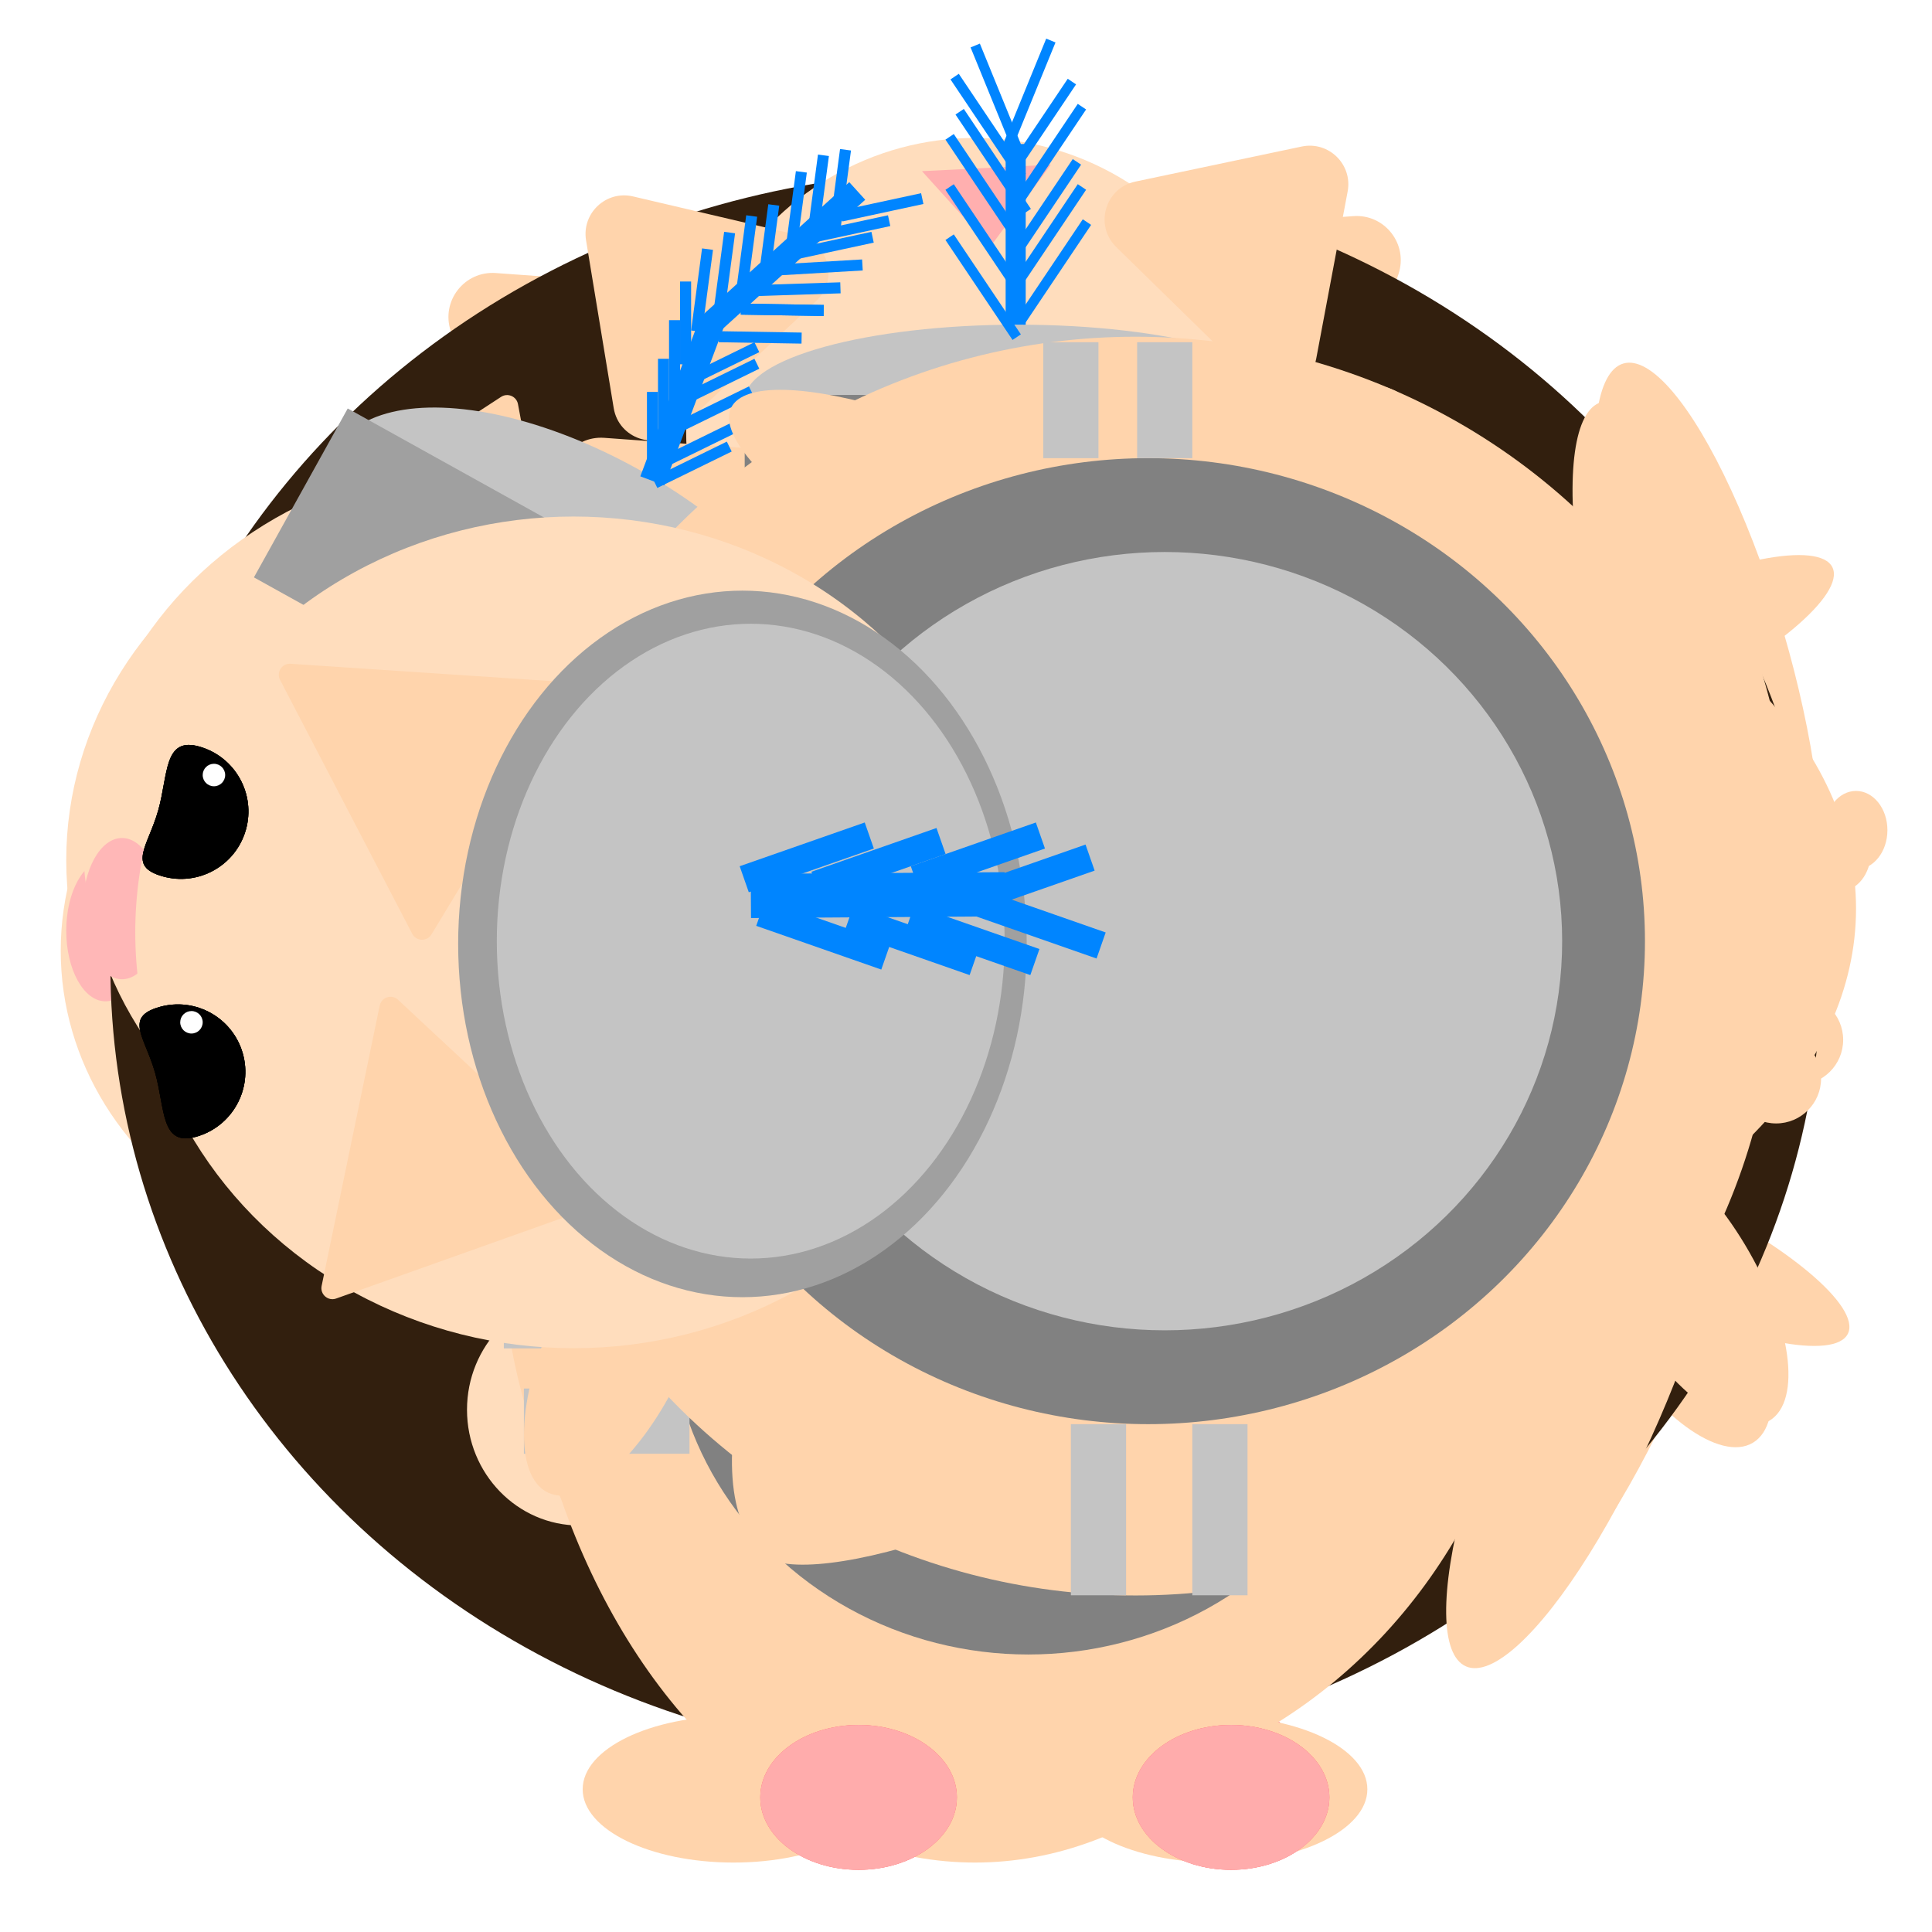 <svg width="350" height="350" viewBox="0 0 350 350" fill="none" xmlns="http://www.w3.org/2000/svg">
<rect x="0" y="0" width="350" height="350" fill="#333333" stroke="none"/>
<g id="Frame 32" clip-path="url(#clip0_314_3)">
<rect width="350" height="350" fill="white"/>
<g id="hamster_wrapper">
<g id="hamster_1">
<ellipse id="Ellipse 2" cx="173.653" cy="209.13" rx="103.096" ry="111.344" fill="#FFD4AC"/>
<ellipse id="Ellipse 1" cx="172.622" cy="117.375" rx="81.446" ry="77.322" fill="#FFDDBD"/>
<g id="Ellipse 3">
<ellipse cx="203.551" cy="215.316" rx="13.402" ry="14.433" fill="#FF8080"/>
<ellipse cx="203.551" cy="215.316" rx="13.402" ry="14.433" fill="#FF8080"/>
<ellipse cx="203.551" cy="215.316" rx="13.402" ry="14.433" fill="#FFACAC"/>
</g>
<g id="Ellipse 6">
<ellipse cx="215.923" cy="320.474" rx="19.588" ry="14.433" fill="#FF8080"/>
<ellipse cx="215.923" cy="320.474" rx="19.588" ry="14.433" fill="#FF8080"/>
<ellipse cx="215.923" cy="320.474" rx="19.588" ry="14.433" fill="#FFACAC"/>
</g>
<g id="Ellipse 7">
<ellipse cx="141.694" cy="320.474" rx="19.588" ry="14.433" fill="#FF8080"/>
<ellipse cx="141.694" cy="320.474" rx="19.588" ry="14.433" fill="#FF8080"/>
<ellipse cx="141.694" cy="320.474" rx="19.588" ry="14.433" fill="#FFACAC"/>
</g>
<g id="Ellipse 4">
<ellipse cx="160.251" cy="215.316" rx="13.402" ry="14.433" fill="#FF8080"/>
<ellipse cx="160.251" cy="215.316" rx="13.402" ry="14.433" fill="#FF8080"/>
<ellipse cx="160.251" cy="215.316" rx="13.402" ry="14.433" fill="#FFACAC"/>
</g>
<path id="Polygon 1" d="M245.178 39.154C250.87 38.742 255.15 44.252 253.343 49.665L241.048 86.509C239.026 92.57 231.063 93.931 227.142 88.884L200.698 54.843C196.777 49.797 200.064 42.417 206.438 41.956L245.178 39.154Z" fill="#FFD4AC"/>
<path id="Polygon 2" d="M89.822 49.463C84.13 49.051 79.85 54.561 81.656 59.975L93.951 96.818C95.974 102.88 103.937 104.24 107.858 99.194L134.302 65.153C138.223 60.106 134.936 52.727 128.562 52.266L89.822 49.463Z" fill="#FFD4AC"/>
<circle id="Ellipse 8" cx="155.096" cy="120.468" r="10.31" fill="black"/>
<circle id="Ellipse 9" cx="200.458" cy="120.468" r="10.31" fill="black"/>
<circle id="Ellipse 10" cx="159.22" cy="114.282" r="2.062" fill="white"/>
<circle id="Ellipse 11" cx="202.52" cy="114.282" r="2.062" fill="white"/>
<path id="Polygon 3" d="M178.808 172.016L193.986 153.458H163.63L178.808 172.016Z" fill="#FFACAC"/>
</g>
<g id="hamster_2">
<ellipse id="Ellipse 2_2" cx="178.067" cy="213.619" rx="93.277" ry="108.338" fill="#FFD4AC"/>
<ellipse id="Ellipse 1_2" cx="177.135" cy="124.341" rx="73.689" ry="75.234" fill="#FFDDBD"/>
<g id="Ellipse 3_2">
<ellipse cx="205.118" cy="219.637" rx="12.126" ry="14.044" fill="#FF8080"/>
<ellipse cx="205.118" cy="219.637" rx="12.126" ry="14.044" fill="#FF8080"/>
<ellipse cx="205.118" cy="219.637" rx="12.126" ry="14.044" fill="#FFACAC"/>
</g>
<g id="Ellipse 6_2">
<ellipse cx="216.311" cy="321.956" rx="17.723" ry="14.044" fill="#FF8080"/>
<ellipse cx="216.311" cy="321.956" rx="17.723" ry="14.044" fill="#FF8080"/>
<ellipse cx="216.311" cy="321.956" rx="17.723" ry="14.044" fill="#FFACAC"/>
</g>
<g id="Ellipse 7_2">
<ellipse cx="149.151" cy="321.956" rx="17.723" ry="14.044" fill="#FF8080"/>
<ellipse cx="149.151" cy="321.956" rx="17.723" ry="14.044" fill="#FF8080"/>
<ellipse cx="149.151" cy="321.956" rx="17.723" ry="14.044" fill="#FFACAC"/>
</g>
<g id="Ellipse 4_2">
<ellipse cx="165.941" cy="219.637" rx="12.126" ry="14.044" fill="#FF8080"/>
<ellipse cx="165.941" cy="219.637" rx="12.126" ry="14.044" fill="#FF8080"/>
<ellipse cx="165.941" cy="219.637" rx="12.126" ry="14.044" fill="#FFACAC"/>
</g>
<path id="Polygon 1_2" d="M242.248 48.273C247.694 47.849 251.728 53.433 249.999 59.003L239.382 93.22C237.417 99.549 229.677 101.07 225.918 95.866L203.08 64.251C199.321 59.047 202.605 51.357 208.794 50.876L242.248 48.273Z" fill="#FFD4AC"/>
<path id="Polygon 2_2" d="M102.752 58.304C97.306 57.88 93.272 63.464 95.001 69.034L105.618 103.251C107.583 109.581 115.323 111.102 119.082 105.897L141.92 74.282C145.679 69.078 142.395 61.389 136.206 60.907L102.752 58.304Z" fill="#FFD4AC"/>
<ellipse id="Ellipse 8_2" cx="161.277" cy="127.35" rx="9.328" ry="10.031" fill="black"/>
<ellipse id="Ellipse 9_2" cx="202.319" cy="127.35" rx="9.328" ry="10.031" fill="black"/>
<ellipse id="Ellipse 10_2" cx="165.008" cy="121.331" rx="1.866" ry="2.006" fill="white"/>
<ellipse id="Ellipse 11_2" cx="204.185" cy="121.331" rx="1.866" ry="2.006" fill="white"/>
<path id="Polygon 3_2" d="M182.731 177.506L196.464 159.45H168.998L182.731 177.506Z" fill="#FFACAC"/>
</g>
<g id="hamster_run_2">
<ellipse id="Ellipse 22" cx="184.256" cy="172.217" rx="128.545" ry="78.245" fill="#FFD4AC"/>
<ellipse id="Ellipse 23" cx="71.081" cy="172.217" rx="60.081" ry="55.889" fill="#FFDDBD"/>
<path id="Polygon 6" d="M105.367 120.067C106.864 120.166 107.722 121.816 106.946 123.099L90.32 150.556C89.511 151.891 87.555 151.828 86.835 150.444L71.432 120.859C70.712 119.475 71.782 117.836 73.339 117.94L105.367 120.067Z" fill="#FFD4AC"/>
<path id="Polygon 7" d="M112.669 207.441C113.766 208.464 113.388 210.285 111.976 210.788L81.736 221.555C80.267 222.078 78.79 220.792 79.107 219.265L85.873 186.604C86.189 185.076 88.055 184.483 89.196 185.547L112.669 207.441Z" fill="#FFD4AC"/>
<g id="Ellipse 24">
<circle cx="47.328" cy="191.778" r="8.383" fill="black"/>
<circle cx="47.328" cy="191.778" r="8.383" fill="black"/>
<circle cx="47.328" cy="191.778" r="8.383" fill="black"/>
</g>
<g id="Ellipse 25">
<circle cx="47.328" cy="149.861" r="8.383" fill="black"/>
<circle cx="47.328" cy="149.861" r="8.383" fill="black"/>
<circle cx="47.328" cy="149.861" r="8.383" fill="black"/>
</g>
<g id="Ellipse 26">
<ellipse cx="47.328" cy="145.669" rx="2.794" ry="1.397" fill="white"/>
<ellipse cx="47.328" cy="145.669" rx="2.794" ry="1.397" fill="white"/>
</g>
<g id="Ellipse 27">
<ellipse cx="47.328" cy="187.586" rx="2.794" ry="1.397" fill="white"/>
<ellipse cx="47.328" cy="187.586" rx="2.794" ry="1.397" fill="white"/>
</g>
<ellipse id="Ellipse 28" cx="88.367" cy="244.855" rx="37.725" ry="9.781" transform="rotate(-25.622 88.367 244.855)" fill="#FFD4AC"/>
<ellipse id="Ellipse 29" rx="37.725" ry="9.781" transform="matrix(-0.902 -0.432 -0.432 0.902 93.956 105.133)" fill="#FFD4AC"/>
<ellipse id="Ellipse 30" cx="297.951" cy="119.105" rx="37.725" ry="9.781" transform="rotate(154.378 297.951 119.105)" fill="#FFD4AC"/>
<ellipse id="Ellipse 31" rx="37.725" ry="9.781" transform="matrix(0.902 0.432 0.432 -0.902 300.745 225.294)" fill="#FFD4AC"/>
<circle id="Ellipse 32" cx="315.595" cy="177.806" r="5.589" fill="#FFD4AC"/>
<path id="Polygon 8" d="M20.783 169.612L33.163 160.859L33.546 177.796L20.783 169.612Z" fill="#FFB1B1"/>
</g>
<g id="hamster_run">
<ellipse id="Ellipse 12" cx="196.783" cy="168.605" rx="136.455" ry="81.02" fill="#FFD4AC"/>
<ellipse id="Ellipse 13" cx="85.913" cy="155.813" rx="73.913" ry="68.228" fill="#FFDDBD"/>
<path id="Polygon 5" d="M90.835 77.204C90.573 75.803 88.971 75.118 87.777 75.896L52.701 98.75C51.362 99.622 51.537 101.636 53.007 102.264L95.782 120.561C97.252 121.189 98.828 119.925 98.534 118.354L90.835 77.204Z" fill="#FFD4AC"/>
<ellipse id="Ellipse 14" cx="48.957" cy="143.02" rx="11.371" ry="12.793" fill="black"/>
<ellipse id="Ellipse 15" cx="43.271" cy="137.335" rx="2.843" ry="1.421" fill="white"/>
<ellipse id="Ellipse 16" cx="108.873" cy="247.634" rx="12.566" ry="29.586" transform="rotate(25.137 108.873 247.634)" fill="#FFD4AC"/>
<ellipse id="Ellipse 17" cx="302.36" cy="235.98" rx="12.566" ry="29.586" transform="rotate(-30.906 302.36 235.98)" fill="#FFD4AC"/>
<ellipse id="Ellipse 18" cx="257.683" cy="253.32" rx="12.566" ry="29.586" transform="rotate(-14.69 257.683 253.32)" fill="#FFD4AC"/>
<ellipse id="Ellipse 19" cx="143.971" cy="256.162" rx="12.566" ry="29.586" transform="rotate(15.092 143.971 256.162)" fill="#FFD4AC"/>
<ellipse id="Ellipse 20" cx="333.238" cy="154.391" rx="5.686" ry="7.107" fill="#FFD4AC"/>
<ellipse id="Ellipse 21" cx="19.107" cy="168.605" rx="7.107" ry="12.793" fill="#FFB7B7"/>
</g>
<g id="hamster_chew">
<ellipse id="Ellipse 22_2" cx="209.71" cy="168.017" rx="116.053" ry="114.017" fill="#FFD4AC"/>
<ellipse id="Ellipse 23_2" cx="107.909" cy="161.909" rx="79.405" ry="75.333" fill="#FFDDBD"/>
<path id="Polygon 6_2" d="M106.435 116.557C107.931 116.656 108.79 118.306 108.014 119.588L82.165 162.277C81.357 163.611 79.4 163.548 78.68 162.165L54.734 116.169C54.014 114.785 55.084 113.146 56.64 113.249L106.435 116.557Z" fill="#FFD4AC"/>
<path id="Polygon 7_2" d="M112.603 208.155C113.699 209.178 113.322 210.999 111.909 211.502L64.896 228.241C63.426 228.764 61.95 227.478 62.267 225.951L72.786 175.173C73.102 173.645 74.968 173.052 76.108 174.116L112.603 208.155Z" fill="#FFD4AC"/>
<g id="Ellipse 24_2">
<path d="M48.539 143.339C46.697 149.829 39.942 153.598 33.451 151.755C26.961 149.913 30.811 146.33 32.653 139.839C34.495 133.349 33.632 126.409 40.122 128.252C46.613 130.094 50.381 136.849 48.539 143.339Z" fill="black"/>
<path d="M48.539 143.339C46.697 149.829 39.942 153.598 33.451 151.755C26.961 149.913 30.811 146.33 32.653 139.839C34.495 133.349 33.632 126.409 40.122 128.252C46.613 130.094 50.381 136.849 48.539 143.339Z" fill="black"/>
<path d="M48.539 143.339C46.697 149.829 39.942 153.598 33.451 151.755C26.961 149.913 30.811 146.33 32.653 139.839C34.495 133.349 33.632 126.409 40.122 128.252C46.613 130.094 50.381 136.849 48.539 143.339Z" fill="black"/>
</g>
<g id="Group 1">
<g id="Ellipse 33">
<path d="M47.984 183.841C46.142 177.35 39.387 173.582 32.896 175.424C26.406 177.266 30.256 180.85 32.098 187.341C33.941 193.831 33.077 200.77 39.567 198.928C46.058 197.086 49.826 190.331 47.984 183.841Z" fill="black"/>
<path d="M47.984 183.841C46.142 177.35 39.387 173.582 32.896 175.424C26.406 177.266 30.256 180.85 32.098 187.341C33.941 193.831 33.077 200.77 39.567 198.928C46.058 197.086 49.826 190.331 47.984 183.841Z" fill="black"/>
<path d="M47.984 183.841C46.142 177.35 39.387 173.582 32.896 175.424C26.406 177.266 30.256 180.85 32.098 187.341C33.941 193.831 33.077 200.77 39.567 198.928C46.058 197.086 49.826 190.331 47.984 183.841Z" fill="black"/>
</g>
</g>
<g id="Ellipse 26_2">
<ellipse cx="4.072" cy="328.862" rx="4.072" ry="2.036" fill="white"/>
<ellipse cx="4.072" cy="328.862" rx="4.072" ry="2.036" fill="white"/>
</g>
<ellipse id="Ellipse 28_2" cx="190.107" cy="249.432" rx="54.972" ry="14.252" transform="rotate(-25.622 190.107 249.432)" fill="#FFD4AC"/>
<ellipse id="Ellipse 29_2" rx="54.972" ry="14.252" transform="matrix(-0.902 -0.432 -0.432 0.902 186.035 90.623)" fill="#FFD4AC"/>
<ellipse id="Ellipse 30_2" cx="309.463" cy="118.631" rx="54.972" ry="14.252" transform="rotate(-106.241 309.463 118.631)" fill="#FFD4AC"/>
<ellipse id="Ellipse 31_2" rx="54.972" ry="14.252" transform="matrix(-0.399 0.917 0.917 0.399 291.517 244.475)" fill="#FFD4AC"/>
<circle id="Ellipse 32_2" cx="325.763" cy="188.377" r="8.144" fill="#FFD4AC"/>
<circle id="Ellipse 35" cx="42.756" cy="133.404" r="2.036" fill="white"/>
<circle id="Ellipse 34" cx="38.684" cy="178.197" r="2.036" fill="white"/>
</g>
<ellipse id="dirt" cx="175" cy="175" rx="155" ry="144" fill="#321F0E"/>
<g id="hamster_dig">
<ellipse id="Ellipse 41" cx="152.757" cy="75.971" rx="20.388" ry="20.971" fill="#FFDDBD"/>
<ellipse id="Ellipse 42" cx="104.99" cy="255.388" rx="20.388" ry="20.971" fill="#FFDDBD"/>
<ellipse id="Ellipse 38" cx="124.796" cy="169.175" rx="71.65" ry="72.233" fill="#FFDDBD"/>
<ellipse id="Ellipse 37" cx="196.447" cy="183.738" rx="115.34" ry="111.262" fill="#FFD4AC"/>
<ellipse id="Ellipse 39" cx="230.233" cy="250.728" rx="23.301" ry="25.631" fill="#FFBDD9"/>
<ellipse id="Ellipse 40" cx="276.835" cy="147.621" rx="23.301" ry="25.049" fill="#FFBDD9"/>
<path id="Polygon 9" d="M116.502 105.489C121.494 105.46 124.336 111.183 121.297 115.142L102.98 139.004C100.277 142.524 94.82 141.994 92.847 138.019L81.082 114.331C79.108 110.356 81.984 105.688 86.421 105.663L116.502 105.489Z" fill="#FFCA99"/>
<path id="Polygon 10" d="M93.201 201.761C98.193 201.79 101.035 196.067 97.996 192.108L79.679 168.246C76.976 164.726 71.519 165.256 69.545 169.231L57.781 192.919C55.807 196.894 58.682 201.562 63.12 201.587L93.201 201.761Z" fill="#FFCA99"/>
</g>
<g id="hamster_distracted">
<ellipse id="Ellipse 43" cx="176.633" cy="219.479" rx="83.574" ry="117.941" fill="#FFD4AC"/>
<ellipse id="Ellipse 44" cx="177.414" cy="219.479" rx="64.047" ry="88.26" fill="#FFEDED"/>
<ellipse id="Ellipse 45" cx="176.633" cy="78.107" rx="52.331" ry="53.112" fill="#FFDDBD"/>
<path id="Polygon 11" d="M114.674 35.583C109.815 34.444 105.359 38.612 106.17 43.537L111.181 73.937C112.09 79.456 118.785 81.731 122.869 77.911L147.857 54.54C151.941 50.72 150.118 43.888 144.672 42.612L114.674 35.583Z" fill="#FFD4AC"/>
<path id="Polygon 12" d="M235.816 26.546C240.7 25.517 245.061 29.784 244.139 34.689L238.447 64.969C237.413 70.466 230.67 72.591 226.672 68.68L202.216 44.753C198.218 40.842 200.195 34.053 205.668 32.9L235.816 26.546Z" fill="#FFD4AC"/>
<path id="Polygon 13" d="M179.406 44.695L167.027 31.009L190.357 29.841L179.406 44.695Z" fill="#FFAFAF"/>
<ellipse id="Ellipse 46" cx="197.722" cy="185.113" rx="12.497" ry="16.402" fill="#FFD4AC"/>
<ellipse id="Ellipse 47" cx="158.669" cy="185.113" rx="12.497" ry="16.402" fill="#FFD4AC"/>
<ellipse id="Ellipse 48" cx="132.894" cy="324.142" rx="27.337" ry="13.278" fill="#FFD4AC"/>
<ellipse id="Ellipse 49" cx="220.373" cy="324.142" rx="27.337" ry="13.278" fill="#FFD4AC"/>
</g>
</g>
<g id="hamster_knight_sit">
<g id="hamster_1_2">
<ellipse id="Ellipse 2_3" cx="184.594" cy="224.391" rx="93.724" ry="101.222" fill="#FFD4AC"/>
<ellipse id="Ellipse 390" cx="186.273" cy="237.455" rx="65" ry="62.273" fill="#818181"/>
<ellipse id="Ellipse 391" cx="184.455" cy="233.818" rx="48.636" ry="46.818" fill="#C4C4C4"/>
<ellipse id="Ellipse 1_3" cx="183.657" cy="140.977" rx="74.042" ry="70.293" fill="#FFDDBD"/>
<g id="Ellipse 6_3">
<ellipse cx="223.021" cy="325.613" rx="17.808" ry="13.121" fill="#FF8080"/>
<ellipse cx="223.021" cy="325.613" rx="17.808" ry="13.121" fill="#FF8080"/>
<ellipse cx="223.021" cy="325.613" rx="17.808" ry="13.121" fill="#FFACAC"/>
</g>
<g id="Ellipse 7_3">
<ellipse cx="155.54" cy="325.613" rx="17.808" ry="13.121" fill="#FF8080"/>
<ellipse cx="155.54" cy="325.613" rx="17.808" ry="13.121" fill="#FF8080"/>
<ellipse cx="155.54" cy="325.613" rx="17.808" ry="13.121" fill="#FFACAC"/>
</g>
<path id="Polygon 1_3" d="M248.528 69.946C254.221 69.534 258.501 75.044 256.694 80.457L246.293 111.627C244.27 117.689 236.307 119.05 232.386 114.003L210.014 85.204C206.093 80.157 209.38 72.778 215.754 72.317L248.528 69.946Z" fill="#FFD4AC"/>
<path id="Polygon 2_3" d="M109.472 79.318C103.779 78.906 99.499 84.416 101.306 89.83L111.707 121C113.73 127.062 121.693 128.422 125.614 123.375L147.986 94.576C151.907 89.53 148.62 82.15 142.246 81.689L109.472 79.318Z" fill="#FFD4AC"/>
<circle id="Ellipse 8_3" cx="167.724" cy="143.789" r="9.372" fill="black"/>
<circle id="Ellipse 9_3" cx="208.962" cy="143.789" r="9.372" fill="black"/>
<circle id="Ellipse 10_3" cx="171.473" cy="138.165" r="1.874" fill="white"/>
<circle id="Ellipse 11_3" cx="210.837" cy="138.165" r="1.874" fill="white"/>
<path id="Polygon 3_3" d="M189.28 190.651L203.079 173.78H175.482L189.28 190.651Z" fill="#FFACAC"/>
</g>
<ellipse id="Ellipse 389" cx="184.455" cy="72.454" rx="49.545" ry="13.636" fill="#C4C4C4"/>
<rect id="Rectangle 128" x="134.909" y="71.546" width="99.091" height="24.546" fill="#818181"/>
<rect id="Rectangle 129" x="182.182" y="26.091" width="3.636" height="32.727" fill="#0085FF"/>
<rect id="Rectangle 130" x="184" y="57.845" width="21.818" height="1.818" transform="rotate(-56.137 184 57.845)" fill="#0085FF"/>
<rect id="Rectangle 131" x="183.091" y="51.481" width="21.818" height="1.818" transform="rotate(-56.137 183.091 51.481)" fill="#0085FF"/>
<rect id="Rectangle 132" x="182.182" y="46.935" width="21.818" height="1.818" transform="rotate(-56.137 182.182 46.935)" fill="#0085FF"/>
<rect id="Rectangle 133" x="183.091" y="36.935" width="21.818" height="1.818" transform="rotate(-56.137 183.091 36.935)" fill="#0085FF"/>
<rect id="Rectangle 134" x="181.273" y="32.39" width="21.818" height="1.818" transform="rotate(-56.137 181.273 32.39)" fill="#0085FF"/>
<rect id="Rectangle 140" width="21.818" height="1.818" transform="matrix(-0.378 -0.926 -0.926 0.378 185.759 28.104)" fill="#0085FF"/>
<rect id="Rectangle 141" x="181.273" y="27.195" width="21.818" height="1.818" transform="rotate(-67.76 181.273 27.195)" fill="#0085FF"/>
<rect id="Rectangle 135" width="21.818" height="1.818" transform="matrix(-0.557 -0.83 -0.83 0.557 185.849 31.481)" fill="#0085FF"/>
<rect id="Rectangle 136" width="21.818" height="1.818" transform="matrix(-0.557 -0.83 -0.83 0.557 186.758 37.845)" fill="#0085FF"/>
<rect id="Rectangle 137" width="21.818" height="1.818" transform="matrix(-0.557 -0.83 -0.83 0.557 184.94 42.39)" fill="#0085FF"/>
<rect id="Rectangle 138" width="21.818" height="1.818" transform="matrix(-0.557 -0.83 -0.83 0.557 184.94 51.481)" fill="#0085FF"/>
<rect id="Rectangle 139" width="21.818" height="1.818" transform="matrix(-0.557 -0.83 -0.83 0.557 184.94 60.572)" fill="#0085FF"/>
<ellipse id="Ellipse 391_2" cx="230.448" cy="219.083" rx="31.364" ry="14.546" transform="rotate(-43.245 230.448 219.083)" fill="#FFD4AC"/>
<ellipse id="Ellipse 392" rx="31.364" ry="14.546" transform="matrix(0.728 0.685 0.685 -0.728 146.812 227.265)" fill="#FFD4AC"/>
<rect id="Rectangle 142" x="91.273" y="232.455" width="30" height="11.818" fill="#C4C4C4"/>
<rect id="Rectangle 143" x="94.909" y="251.545" width="30" height="11.818" fill="#C4C4C4"/>
<rect id="Rectangle 144" x="248.545" y="224.273" width="30" height="11.818" fill="#C4C4C4"/>
<rect id="Rectangle 145" x="248.545" y="239.727" width="30" height="11.818" fill="#C4C4C4"/>
</g>
<g id="hamster_knight_run">
<g id="hamster_knight">
<ellipse id="Ellipse 12_2" cx="199.783" cy="164.605" rx="136.455" ry="81.02" fill="#FFD4AC"/>
<ellipse id="Ellipse 16_2" cx="111.873" cy="243.634" rx="12.566" ry="29.586" transform="rotate(25.137 111.873 243.634)" fill="#FFD4AC"/>
<ellipse id="Ellipse 379" cx="228.864" cy="120.63" rx="87.156" ry="36.609" transform="rotate(6.772 228.864 120.63)" fill="#A0A0A0"/>
<ellipse id="Ellipse 18_2" cx="260.683" cy="249.32" rx="12.566" ry="29.586" transform="rotate(-14.69 260.683 249.32)" fill="#FFD4AC"/>
<ellipse id="Ellipse 17_2" cx="305.36" cy="231.98" rx="12.566" ry="29.586" transform="rotate(-30.906 305.36 231.98)" fill="#FFD4AC"/>
<ellipse id="Ellipse 19_2" cx="146.971" cy="252.163" rx="12.566" ry="29.586" transform="rotate(15.092 146.971 252.163)" fill="#FFD4AC"/>
<rect id="Rectangle 83" x="200" y="149" width="13" height="43" fill="#A0A0A0"/>
<rect id="Rectangle 82" x="228" y="144" width="13" height="43" fill="#A0A0A0"/>
<ellipse id="Ellipse 380" cx="227.988" cy="206.023" rx="87.156" ry="36.609" transform="rotate(-7.046 227.988 206.023)" fill="#A0A0A0"/>
<ellipse id="Ellipse 13_2" cx="88.913" cy="151.813" rx="73.913" ry="68.228" fill="#FFDDBD"/>
<ellipse id="Ellipse 383" cx="229.085" cy="118.586" rx="57.355" ry="33.695" transform="rotate(5.022 229.085 118.586)" fill="#C4C4C4"/>
<ellipse id="Ellipse 384" cx="232.295" cy="203.32" rx="57.355" ry="33.695" transform="rotate(-1.637 232.295 203.32)" fill="#C4C4C4"/>
<path id="Polygon 5_2" d="M93.835 73.204C93.573 71.803 91.971 71.118 90.777 71.896L55.701 94.75C54.362 95.622 54.537 97.636 56.007 98.264L98.782 116.561C100.252 117.189 101.828 115.925 101.534 114.354L93.835 73.204Z" fill="#FFD4AC"/>
<ellipse id="Ellipse 14_2" cx="51.957" cy="139.02" rx="11.371" ry="12.793" fill="black"/>
<ellipse id="Ellipse 15_2" cx="46.271" cy="133.335" rx="2.843" ry="1.421" fill="white"/>
<ellipse id="Ellipse 20_2" cx="336.238" cy="150.391" rx="5.686" ry="7.107" fill="#FFD4AC"/>
<ellipse id="Ellipse 21_2" cx="22.107" cy="164.605" rx="7.107" ry="12.793" fill="#FFB7B7"/>
</g>
<ellipse id="Ellipse 385" cx="105.588" cy="107.875" rx="52.056" ry="24.828" transform="rotate(30.61 105.588 107.875)" fill="#C4C4C4"/>
<rect id="Rectangle 84" x="62.995" y="74" width="109" height="35" transform="rotate(29.05 62.995 74)" fill="#A0A0A0"/>
<g id="feather">
<rect id="Rectangle 85" x="127.022" y="57" width="4.635" height="31.3" transform="rotate(20.619 127.022 57)" fill="#0085FF"/>
<rect id="Rectangle 86" x="127.202" y="57.148" width="35.964" height="4.3" transform="rotate(-42.179 127.202 57.148)" fill="#0085FF"/>
<rect id="Rectangle 91" x="166.866" y="35" width="2" height="15" transform="rotate(77.84 166.866 35)" fill="#0085FF"/>
<rect id="Rectangle 103" x="149.233" y="55.248" width="2" height="15" transform="rotate(90.947 149.233 55.248)" fill="#0085FF"/>
<rect id="Rectangle 108" x="149.233" y="55.248" width="2" height="15" transform="rotate(90.947 149.233 55.248)" fill="#0085FF"/>
<rect id="Rectangle 109" x="136.673" y="62" width="2" height="15" transform="rotate(63.903 136.673 62)" fill="#0085FF"/>
<rect id="Rectangle 111" x="131.673" y="80" width="2" height="15" transform="rotate(63.903 131.673 80)" fill="#0085FF"/>
<rect id="Rectangle 112" x="133.673" y="76" width="2" height="15" transform="rotate(63.903 133.673 76)" fill="#0085FF"/>
<rect id="Rectangle 113" x="135.673" y="70" width="2" height="15" transform="rotate(63.903 135.673 70)" fill="#0085FF"/>
<rect id="Rectangle 114" x="136.673" y="65" width="2" height="15" transform="rotate(63.903 136.673 65)" fill="#0085FF"/>
<rect id="Rectangle 110" x="145.233" y="60.248" width="2" height="15" transform="rotate(90.947 145.233 60.248)" fill="#0085FF"/>
<rect id="Rectangle 104" x="152.221" y="51.144" width="2" height="15" transform="rotate(88.155 152.221 51.144)" fill="#0085FF"/>
<rect id="Rectangle 105" x="156.177" y="47" width="2" height="15" transform="rotate(86.645 156.177 47)" fill="#0085FF"/>
<rect id="Rectangle 106" x="157.866" y="42" width="2" height="15" transform="rotate(77.84 157.866 42)" fill="#0085FF"/>
<rect id="Rectangle 107" x="160.866" y="39" width="2" height="15" transform="rotate(77.84 160.866 39)" fill="#0085FF"/>
<rect id="Rectangle 92" x="127.183" y="45" width="2" height="15" transform="rotate(7.589 127.183 45)" fill="#0085FF"/>
<rect id="Rectangle 97" x="139.183" y="37" width="2" height="15" transform="rotate(7.589 139.183 37)" fill="#0085FF"/>
<rect id="Rectangle 100" x="152.183" y="27" width="2" height="15" transform="rotate(7.589 152.183 27)" fill="#0085FF"/>
<rect id="Rectangle 101" x="148.183" y="28" width="2" height="15" transform="rotate(7.589 148.183 28)" fill="#0085FF"/>
<rect id="Rectangle 102" x="144.183" y="31" width="2" height="15" transform="rotate(7.589 144.183 31)" fill="#0085FF"/>
<rect id="Rectangle 98" x="135.183" y="39" width="2" height="15" transform="rotate(7.589 135.183 39)" fill="#0085FF"/>
<rect id="Rectangle 99" x="131.183" y="42" width="2" height="15" transform="rotate(7.589 131.183 42)" fill="#0085FF"/>
<rect id="Rectangle 93" x="123.202" y="51" width="2" height="15" fill="#0085FF"/>
<rect id="Rectangle 94" x="121.202" y="58" width="2" height="15" fill="#0085FF"/>
<rect id="Rectangle 95" x="119.202" y="65" width="2" height="15" fill="#0085FF"/>
<rect id="Rectangle 96" x="117.202" y="71" width="2" height="15" fill="#0085FF"/>
</g>
</g>
<g id="hamster_knight_chew">
<g id="hamster_chew_2">
<ellipse id="Ellipse 22_3" cx="205.71" cy="175.017" rx="116.053" ry="114.017" fill="#FFD4AC"/>
<ellipse id="Ellipse 29_3" rx="54.972" ry="14.252" transform="matrix(-0.902 -0.432 -0.432 0.902 182.035 97.623)" fill="#FFD4AC"/>
<ellipse id="Ellipse 28_3" cx="186.107" cy="256.432" rx="54.972" ry="14.252" transform="rotate(-25.622 186.107 256.432)" fill="#FFD4AC"/>
<ellipse id="Ellipse 386" cx="208" cy="170.5" rx="90" ry="87.5" fill="#818181"/>
<ellipse id="Ellipse 387" cx="211" cy="170.5" rx="72" ry="70.5" fill="#C4C4C4"/>
<ellipse id="Ellipse 23_3" cx="103.909" cy="168.909" rx="79.405" ry="75.333" fill="#FFDDBD"/>
<path id="Polygon 6_3" d="M102.435 123.557C103.931 123.656 104.79 125.306 104.014 126.588L78.165 169.277C77.357 170.611 75.4 170.548 74.68 169.165L50.734 123.169C50.014 121.785 51.084 120.146 52.64 120.249L102.435 123.557Z" fill="#FFD4AC"/>
<path id="Polygon 7_3" d="M108.603 215.155C109.699 216.178 109.322 217.999 107.909 218.502L60.896 235.241C59.426 235.764 57.95 234.478 58.267 232.951L68.786 182.173C69.102 180.645 70.968 180.052 72.108 181.116L108.603 215.155Z" fill="#FFD4AC"/>
<g id="Ellipse 24_3">
<path d="M44.539 150.339C42.697 156.829 35.942 160.598 29.451 158.755C22.961 156.913 26.811 153.33 28.653 146.839C30.495 140.349 29.632 133.409 36.122 135.252C42.613 137.094 46.381 143.849 44.539 150.339Z" fill="black"/>
<path d="M44.539 150.339C42.697 156.829 35.942 160.598 29.451 158.755C22.961 156.913 26.811 153.33 28.653 146.839C30.495 140.349 29.632 133.409 36.122 135.252C42.613 137.094 46.381 143.849 44.539 150.339Z" fill="black"/>
<path d="M44.539 150.339C42.697 156.829 35.942 160.598 29.451 158.755C22.961 156.913 26.811 153.33 28.653 146.839C30.495 140.349 29.632 133.409 36.122 135.252C42.613 137.094 46.381 143.849 44.539 150.339Z" fill="black"/>
</g>
<g id="Group 1_2">
<g id="Ellipse 33_2">
<path d="M43.984 190.841C42.142 184.35 35.387 180.582 28.896 182.424C22.406 184.266 26.256 187.85 28.098 194.341C29.941 200.831 29.077 207.77 35.567 205.928C42.058 204.086 45.826 197.331 43.984 190.841Z" fill="black"/>
<path d="M43.984 190.841C42.142 184.35 35.387 180.582 28.896 182.424C22.406 184.266 26.256 187.85 28.098 194.341C29.941 200.831 29.077 207.77 35.567 205.928C42.058 204.086 45.826 197.331 43.984 190.841Z" fill="black"/>
<path d="M43.984 190.841C42.142 184.35 35.387 180.582 28.896 182.424C22.406 184.266 26.256 187.85 28.098 194.341C29.941 200.831 29.077 207.77 35.567 205.928C42.058 204.086 45.826 197.331 43.984 190.841Z" fill="black"/>
</g>
</g>
<g id="Ellipse 26_3">
<ellipse cx="0.072" cy="335.862" rx="4.072" ry="2.036" fill="white"/>
<ellipse cx="0.072" cy="335.862" rx="4.072" ry="2.036" fill="white"/>
</g>
<ellipse id="Ellipse 30_3" cx="305.463" cy="125.631" rx="54.972" ry="14.252" transform="rotate(-106.241 305.463 125.631)" fill="#FFD4AC"/>
<ellipse id="Ellipse 31_3" rx="54.972" ry="14.252" transform="matrix(-0.399 0.917 0.917 0.399 287.517 251.475)" fill="#FFD4AC"/>
<circle id="Ellipse 32_3" cx="321.763" cy="195.377" r="8.144" fill="#FFD4AC"/>
<circle id="Ellipse 35_2" cx="38.756" cy="140.404" r="2.036" fill="white"/>
<circle id="Ellipse 34_2" cx="34.684" cy="185.197" r="2.036" fill="white"/>
</g>
<rect id="Rectangle 115" x="189" y="62" width="10" height="21" fill="#C4C4C4"/>
<rect id="Rectangle 116" x="206" y="62" width="10" height="21" fill="#C4C4C4"/>
<rect id="Rectangle 117" x="216" y="258" width="10" height="31" fill="#C4C4C4"/>
<rect id="Rectangle 118" x="194" y="258" width="10" height="31" fill="#C4C4C4"/>
<ellipse id="Ellipse 393" cx="134.5" cy="171" rx="51.5" ry="64" fill="#A0A0A0"/>
<ellipse id="Ellipse 388" cx="136" cy="170.5" rx="46" ry="57.5" fill="#C4C4C4"/>
<rect id="Rectangle 119" x="181.999" y="158" width="8" height="46" transform="rotate(89.609 181.999 158)" fill="#0085FF"/>
<rect id="Rectangle 120" x="156.654" y="149" width="5" height="24" transform="rotate(70.719 156.654 149)" fill="#0085FF"/>
<rect id="Rectangle 121" x="169.654" y="150" width="5" height="24" transform="rotate(70.719 169.654 150)" fill="#0085FF"/>
<rect id="Rectangle 122" x="187.654" y="149" width="5" height="24" transform="rotate(70.719 187.654 149)" fill="#0085FF"/>
<rect id="Rectangle 123" x="196.654" y="153" width="5" height="24" transform="rotate(70.719 196.654 153)" fill="#0085FF"/>
<rect id="Rectangle 124" width="5" height="24" transform="matrix(0.33 -0.944 -0.944 -0.33 198.654 173.645)" fill="#0085FF"/>
<rect id="Rectangle 125" width="5" height="24" transform="matrix(0.33 -0.944 -0.944 -0.33 186.654 176.645)" fill="#0085FF"/>
<rect id="Rectangle 126" width="5" height="24" transform="matrix(0.33 -0.944 -0.944 -0.33 175.654 176.645)" fill="#0085FF"/>
<rect id="Rectangle 127" width="5" height="24" transform="matrix(0.33 -0.944 -0.944 -0.33 159.654 175.645)" fill="#0085FF"/>
</g>
</g>
<defs>
<clipPath id="clip0_314_3">
<rect width="350" height="350" fill="white"/>
</clipPath>
</defs>
</svg>
